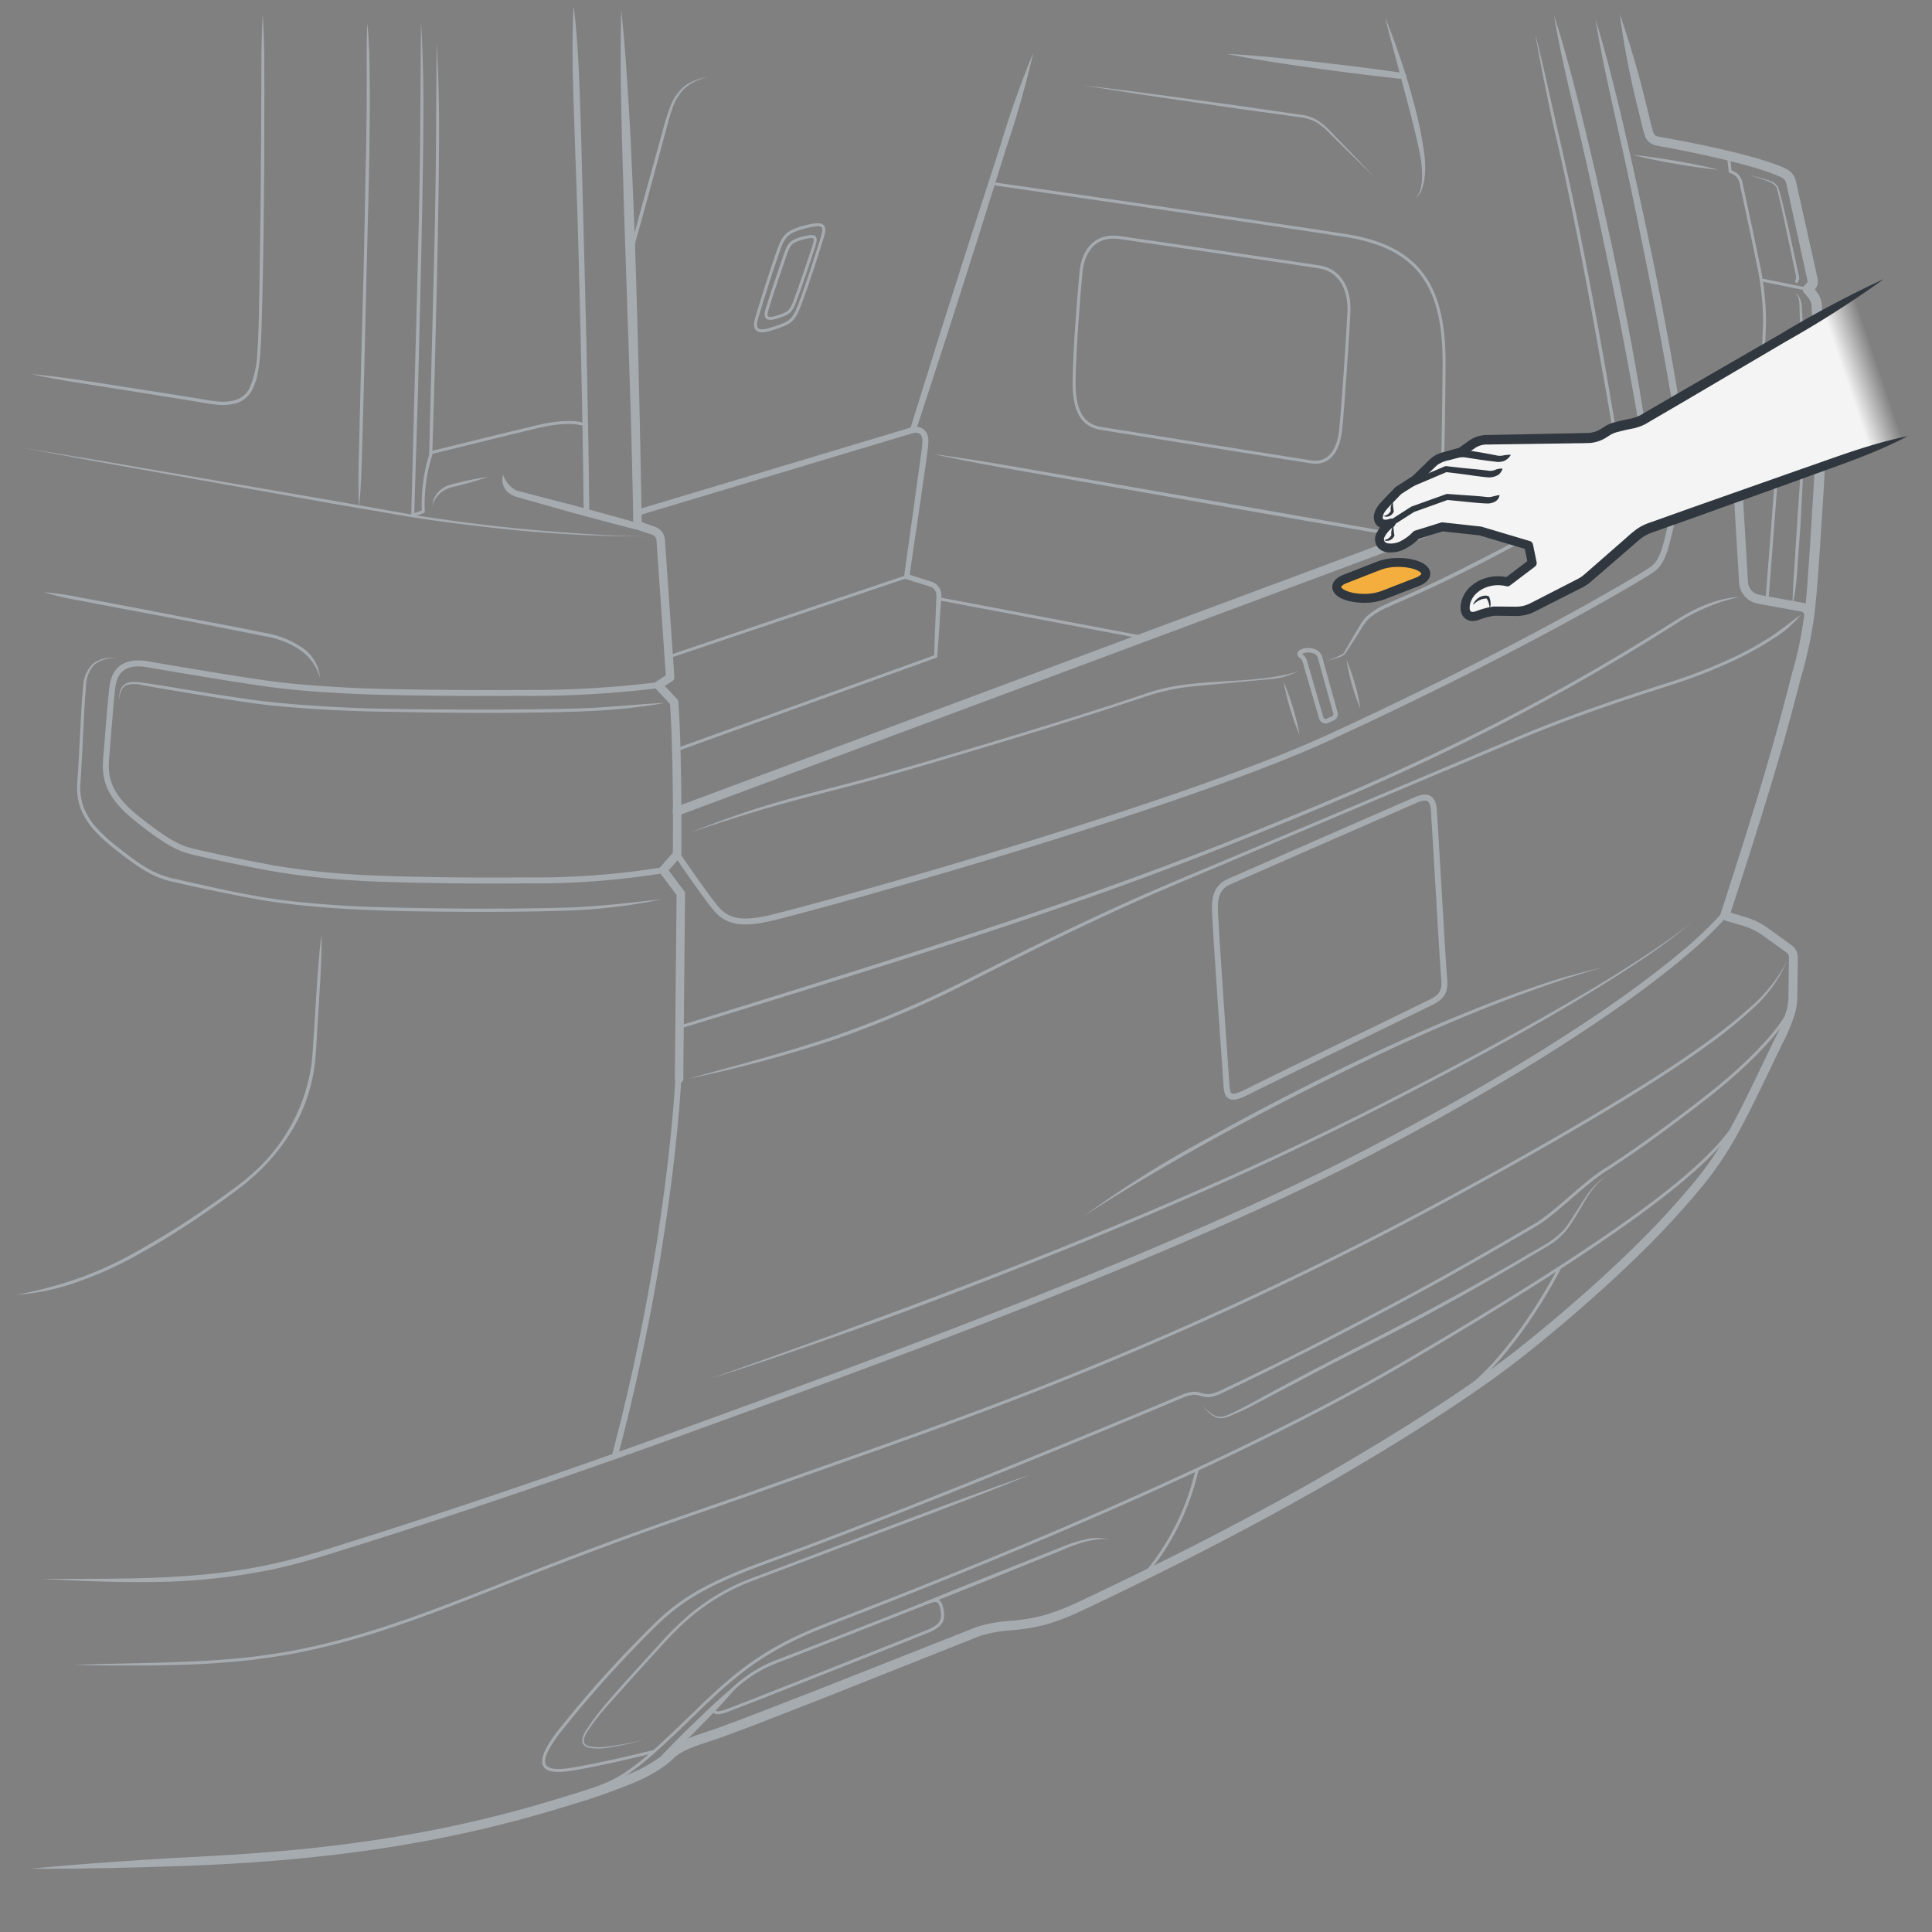 <svg xmlns="http://www.w3.org/2000/svg" xmlns:xlink="http://www.w3.org/1999/xlink" width="325" height="325" viewBox="0 0 325 325"><rect x="0" y="0" width="325" height="325" fill="#808080" stroke="none"/><defs><linearGradient id="b9288c63-6332-4a5a-86f7-73610a5bc35c" x1="311.428" y1="66.458" x2="316.989" y2="64.579" gradientUnits="userSpaceOnUse"><stop offset="0" stop-color="#f4f4f4"/><stop offset="1" stop-color="#f4f4f4" stop-opacity="0"/></linearGradient></defs><g id="e5b307d7-03aa-4d04-8a1b-db556733b645" data-name="illustration"><path d="M5.104,314.36c7.628-.731,15.259-1.273,22.894-1.731,7.642-.419,15.266-.799,22.858-1.575,7.591-.763,15.149-1.841,22.625-3.326a210.347,210.347,0,0,0,22.136-5.691,101.609,101.609,0,0,0,10.715-3.815,22.815,22.815,0,0,0,4.794-2.732c.365-.29.686-.568,1.031-.897a8.25,8.25,0,0,1,1.233-.984,15.415,15.415,0,0,1,2.732-1.32c.916-.353,1.835-.669,2.756-.963.903-.3,1.777-.601,2.677-.936,1.787-.652,3.572-1.337,5.356-2.019l10.693-4.146,21.345-8.429,5.351-2.111a23.819,23.819,0,0,1,5.834-1.039,32.114,32.114,0,0,0,5.514-.929,40.198,40.198,0,0,0,5.253-1.999c13.807-6.49,27.5-13.345,40.757-20.93,6.629-3.794,13.184-7.72,19.576-11.892,3.195-2.085,6.362-4.218,9.453-6.442,3.075-2.229,6.063-4.605,9.001-7.036,5.868-4.872,11.572-9.96,16.946-15.357,2.682-2.696,5.247-5.515,7.699-8.422a55.625,55.625,0,0,0,6.464-9.287c1.837-3.315,3.492-6.76,5.157-10.2l2.482-5.172a26.989,26.989,0,0,0,2.131-5.145,10.282,10.282,0,0,0,.281-2.669l.04-2.885.041-2.885a2.555,2.555,0,0,0-.015-.535,1.049,1.049,0,0,0-.161-.383,1.1,1.1,0,0,0-.326-.313l-.582-.419-2.33-1.674-1.158-.83a10.465,10.465,0,0,0-1.142-.695,12.392,12.392,0,0,0-2.542-.963l-2.748-.825a.764.764,0,0,1-.512-.952l.006-.019c4.301-13.271,8.534-26.556,11.915-40.078a68.056,68.056,0,0,0,2.182-10.119c.428-3.423.636-6.901.881-10.38l.647-10.438c.097-1.738.196-3.482.262-5.209.015-.428.034-.87.023-1.251a4.008,4.008,0,0,0-.164-1.072,3.366,3.366,0,0,0-.439-.943,2.718,2.718,0,0,0-.638-.678l-.029-.019a.857.857,0,0,1-.246-1.187.97.97,0,0,1,.062-.084l.989-1.167a1.134,1.134,0,0,0,.197-.399,2.137,2.137,0,0,0,.044-.573l.032-3.131q.011-3.133-.046-6.267t-.189-6.263l-.152-3.095a2.523,2.523,0,0,0-.372-1.097,13.975,13.975,0,0,0-.919-1.105.89.89,0,0,1,.042-1.178c.63-.664.608-.485.531-.954l-.441-1.996-.87-3.994-1.74-7.989-.435-1.997a1.974,1.974,0,0,0-.233-.716,1.44,1.44,0,0,0-.445-.465,7.752,7.752,0,0,0-.797-.37c-.293-.136-.602-.254-.915-.367-.615-.242-1.254-.446-1.89-.657-2.561-.811-5.197-1.465-7.839-2.077q-3.967-.908-7.977-1.652c-.68-.142-1.283-.195-2.091-.415a2.384,2.384,0,0,1-1.234-.791,3.531,3.531,0,0,1-.547-1.174c-.384-1.355-.659-2.664-.994-3.998a139.747,139.747,0,0,1-3.113-16.095A161.297,161.297,0,0,1,277.04,18.057c.335,1.309.632,2.668.997,3.935a2.213,2.213,0,0,0,.293.677.862.862,0,0,0,.475.266c.508.142,1.268.234,1.922.364q4.041.735,8.049,1.625c2.673.605,5.338,1.251,7.981,2.072.66.215,1.32.422,1.976.676.329.118.657.241.984.39a7.726,7.726,0,0,1,1.05.5,3.095,3.095,0,0,1,.963.993,3.615,3.615,0,0,1,.435,1.204l.446,1.996,1.782,7.987.891,3.993.44,1.998a2.417,2.417,0,0,1,.074.756,2.091,2.091,0,0,1-.241.828,2.412,2.412,0,0,1-.471.601l-.362.361.042-1.178a13.617,13.617,0,0,1,1.076,1.32,4.251,4.251,0,0,1,.628,1.853l.157,3.184q.131,3.152.186,6.304t.042,6.306l-.034,3.155a3.73,3.73,0,0,1-.103.986,2.852,2.852,0,0,1-.494,1.001l-1.043,1.232-.212-1.29a4.176,4.176,0,0,1,1.175,1.187,5.075,5.075,0,0,1,.663,1.418,5.715,5.715,0,0,1,.233,1.506c.013.491-.009.921-.024,1.365-.069,1.759-.169,3.499-.268,5.245l-.673,10.455c-.254,3.481-.47,6.973-.916,10.475a69.649,69.649,0,0,1-2.246,10.32c-1.713,6.764-3.633,13.506-5.682,20.18-2.041,6.682-4.177,13.33-6.357,19.963l-.506-.971,2.746.832a13.963,13.963,0,0,1,2.808,1.079,11.991,11.991,0,0,1,1.305.798l1.172.845,2.326,1.68.582.42a2.647,2.647,0,0,1,.689.688,2.549,2.549,0,0,1,.391.931,4.105,4.105,0,0,1,.043.894l-.04,2.853-.04,2.853a11.872,11.872,0,0,1-.323,3.02,28.152,28.152,0,0,1-2.236,5.441l-2.483,5.175c-1.668,3.446-3.327,6.902-5.199,10.28a57.175,57.175,0,0,1-6.625,9.519q-3.72,4.411-7.782,8.514c-5.424,5.446-11.153,10.555-17.055,15.457-2.957,2.446-5.96,4.835-9.08,7.096-3.12,2.245-6.3,4.387-9.512,6.482-6.423,4.192-13.001,8.132-19.651,11.938-13.314,7.606-26.981,14.518-40.857,21.064a41.667,41.667,0,0,1-5.46,2.087,33.572,33.572,0,0,1-5.783.993,22.599,22.599,0,0,0-5.433.956l-5.32,2.111-21.334,8.475-10.698,4.173c-1.789.686-3.578,1.364-5.386,2.021-.893.332-1.829.651-2.741.952-.901.286-1.793.59-2.662.923a13.908,13.908,0,0,0-2.432,1.16,6.546,6.546,0,0,0-1.005.803c-.348.331-.75.68-1.136.983a24.363,24.363,0,0,1-5.152,2.935A103.057,103.057,0,0,1,96.1,303.586a211.973,211.973,0,0,1-22.312,5.687c-7.536,1.481-15.146,2.55-22.78,3.302-7.635.756-15.297,1.178-22.942,1.405C20.415,314.226,12.762,314.387,5.104,314.36Z" style="fill:#a6abb0"/><path d="M302.031,47.564c-.07-.228-.062-.314-.018-.396a.978.978,0,0,0,.074-.257c.002-.182.09-.328.017-.559l-.282-1.336-.559-2.67-1.13-5.336c-.387-1.768-.766-3.572-1.218-5.293a1.855,1.855,0,0,0-.847-.925,13.055,13.055,0,0,0-1.247-.506c-.853-.31-1.723-.574-2.594-.838.889.196,1.77.423,2.644.687a10.26,10.26,0,0,1,1.3.464,2.098,2.098,0,0,1,.991,1.017c.553,1.773.936,3.531,1.359,5.308.416,1.772.802,3.55,1.185,5.328l.574,2.667.289,1.332a1.377,1.377,0,0,1,.061.789,1.516,1.516,0,0,1-.173.376A.335.335,0,0,1,302.031,47.564Z" style="fill:#a6abb0"/><path d="M302.738,71.512c.558-.812.232-1.769.27-2.717l-.014-2.825q-.011-2.825-.08-5.649-.027-2.825-.111-5.649l-.085-2.824a6.756,6.756,0,0,0-.101-1.373,3.877,3.877,0,0,0-.558-1.265,3.491,3.491,0,0,1,1.038,2.618c.086.94.126,1.883.177,2.825q.142,2.827.22,5.657.039,2.83.02,5.66c-.008.943-.008,1.887-.05,2.83-.02.471-.057.943-.103,1.414A1.892,1.892,0,0,1,302.738,71.512Z" style="fill:#a6abb0"/><path d="M301.541,101.974c.003-2.306.172-4.583.328-6.872l.431-6.863.464-6.861.214-3.43c.023-.569.09-1.146.085-1.702a5.175,5.175,0,0,0-.312-1.662,5.84,5.84,0,0,1,.607,3.379c-.011,1.149-.071,2.295-.123,3.441l-.356,6.872-.491,6.864A47.447,47.447,0,0,1,301.541,101.974Z" style="fill:#a6abb0"/><path d="M7.153,265.595c12.836-.046,25.782.299,38.323-2.433,3.133-.656,6.208-1.526,9.273-2.471l9.191-2.899q9.178-2.941,18.312-6.018,18.27-6.151,36.364-12.808c12.081-4.397,24.158-8.792,36.171-13.36,12.012-4.566,23.972-9.27,35.825-14.227,11.842-4.976,23.615-10.138,35.082-15.907,11.443-5.808,22.709-12.007,33.622-18.76,5.437-3.406,10.804-6.928,15.971-10.724,2.571-1.912,5.127-3.848,7.564-5.92a62.31,62.31,0,0,0,6.9-6.568l.789.614a62.675,62.675,0,0,1-7.03,6.734c-2.456,2.097-5.023,4.05-7.604,5.98-5.187,3.828-10.566,7.376-16.014,10.806Q243.48,187.824,226.21,196.503c-11.511,5.772-23.309,10.925-35.174,15.893-11.874,4.948-23.851,9.64-35.877,14.193-12.026,4.555-24.116,8.936-36.201,13.317q-18.116,6.615-36.403,12.767-9.143,3.07-18.334,5.998l-9.203,2.889c-3.077.945-6.195,1.822-9.356,2.479a103.177,103.177,0,0,1-19.218,2.075C20,266.221,13.572,265.962,7.153,265.595Z" style="fill:#a6abb0"/><path d="M12.307,280.06c6.594-.246,13.192-.253,19.773-.564,3.292-.118,6.575-.38,9.848-.722,3.264-.408,6.525-.868,9.737-1.589,12.911-2.717,25.104-7.923,37.386-12.698,6.147-2.394,12.317-4.734,18.525-6.97,6.207-2.24,12.457-4.354,18.679-6.536,12.412-4.455,24.9-8.73,37.252-13.34a624.153,624.153,0,0,0,72.256-32.097c11.667-6.141,23.212-12.534,34.522-19.307,5.641-3.407,11.242-6.894,16.581-10.749a91.191,91.191,0,0,0,7.697-6.158,25.506,25.506,0,0,0,6.047-7.692,22.293,22.293,0,0,1-5.746,8.013,76.561,76.561,0,0,1-7.705,6.242c-5.358,3.87-10.968,7.361-16.616,10.773-11.324,6.782-22.87,13.175-34.548,19.322a624.634,624.634,0,0,1-72.313,32.123c-12.367,4.615-24.842,8.886-37.262,13.344-6.226,2.183-12.473,4.296-18.675,6.534-6.203,2.234-12.368,4.572-18.513,6.965-12.269,4.769-24.493,9.991-37.464,12.721-3.227.724-6.505,1.186-9.784,1.596-3.287.343-6.582.606-9.882.725C25.501,280.242,18.903,280.214,12.307,280.06Z" style="fill:#a6abb0"/><path d="M114.101,181.462s-1.205,27.755-10.68,63.509" style="fill:none;stroke:#a6abb0;stroke-linecap:round;stroke-linejoin:round"/><path d="M113.521,181.462l.299-31.143.141.442-2.959-3.957a.71.71,0,0,1,.034-.893l2.328-2.66-.175.46q.048-6.391-.038-12.79c-.067-4.26-.165-8.526-.459-12.756l.191.434-2.66-2.826a.71.71,0,0,1,.03-1.003.757.757,0,0,1,.093-.074l1.995-1.33-.314.641L111.06,99.984l-.483-7.011-.121-1.753a1.947,1.947,0,0,0-.094-.646,1.064,1.064,0,0,0-.303-.422,1.036,1.036,0,0,0-.22-.141,1.243,1.243,0,0,0-.128-.053l-.207-.072-.829-.288-1.659-.577a.714.714,0,0,1-.477-.661c-.23-14.437-.757-28.878-1.236-43.315-.268-7.218-.459-14.439-.681-21.659-.164-7.221-.32-14.448-.114-21.685.765,7.201,1.167,14.413,1.573,21.629.322,7.219.656,14.437.862,21.661.457,14.446.766,28.892,1.016,43.349l-.476-.661,1.659.577.83.288.207.072a2.696,2.696,0,0,1,.277.115,2.454,2.454,0,0,1,.517.333,2.485,2.485,0,0,1,.712.99,3.312,3.312,0,0,1,.19,1.078l.121,1.752.483,7.007.966,14.014a.715.715,0,0,1-.314.642l-1.995,1.33.123-1.077,2.66,2.826a.709.709,0,0,1,.191.434c.297,4.29.395,8.564.462,12.84q.092,6.414.038,12.825a.71.71,0,0,1-.176.46l-2.328,2.66.034-.892,2.959,3.957a.707.707,0,0,1,.141.432l0,.011-.299,31.109,0,.013a.71.71,0,1,1-1.419-.014Z" style="fill:#a6abb0"/><path d="M110.739,115.256a176.45,176.45,0,0,1-23.333,1.302c-9.533.084-22.834-.084-27.823-.336s-9.757-.55-14.6-1.218c-6.524-.9-19.707-3.184-19.707-3.184-3.325-.665-5.95.042-6.387,3.897-.375,3.305-.745,8.525-1.01,11.596s-.106,6.196,5.137,10.379,7.274,5.089,9.71,5.638c0,0,6.566,1.528,13.089,2.716a128.132,128.132,0,0,0,14.6,1.607c4.988.333,18.29.554,27.823.443a134.261,134.261,0,0,0,23.333-1.718" style="fill:none;stroke:#a6abb0;stroke-linecap:round;stroke-linejoin:round"/><path d="M111.855,118.238c-7.732,1.442-15.638,1.548-23.469,1.646-7.846.092-15.689-.014-23.533-.153q-5.882-.09-11.764-.458c-3.917-.237-7.837-.573-11.725-1.152-3.885-.572-7.751-1.224-11.62-1.868-1.935-.314-3.867-.655-5.794-.997a4.829,4.829,0,0,0-2.783.035c-.815.465-1.008,1.567-1.155,2.501a6.245,6.245,0,0,1,.181-1.468,2.036,2.036,0,0,1,.837-1.26,2.802,2.802,0,0,1,1.495-.344,10.482,10.482,0,0,1,1.488.126c1.946.273,3.88.582,5.814.906,3.869.632,7.738,1.272,11.614,1.829,3.873.555,7.772.901,11.681,1.154q5.866.392,11.741.494c3.918.097,7.839.105,11.759.123q5.88.029,11.759-.025c3.92-.035,7.838-.067,11.746-.281C104.036,118.828,107.929,118.412,111.855,118.238Z" style="fill:#a6abb0"/><path d="M19.647,110.766a5.087,5.087,0,0,0-3.789,1.066,5.37,5.37,0,0,0-1.395,3.629c-.231,2.721-.352,5.466-.49,8.205-.131,2.735-.258,5.496-.457,8.217a9.738,9.738,0,0,0,.561,3.939A11.487,11.487,0,0,0,16.2,139.207a24.107,24.107,0,0,0,2.963,2.779c1.063.862,2.14,1.707,3.245,2.506a25.61,25.61,0,0,0,3.45,2.152,15.348,15.348,0,0,0,3.837,1.264c5.345,1.208,10.701,2.452,16.111,3.274,2.708.395,5.434.67,8.166.89,2.735.218,5.465.404,8.205.483,5.48.183,10.968.247,16.453.288,5.484.027,10.974-.004,16.453-.164,5.48-.153,10.916-.816,16.377-1.423a95.013,95.013,0,0,1-16.359,1.935c-5.493.172-10.981.216-16.473.201-10.97-.08-21.989-.158-32.895-1.716-2.725-.397-5.418-.951-8.109-1.496-2.693-.54-5.379-1.111-8.053-1.737a15.907,15.907,0,0,1-3.958-1.305,26.14,26.14,0,0,1-3.529-2.197c-1.119-.807-2.203-1.657-3.272-2.522a24.22,24.22,0,0,1-3.033-2.846,12.032,12.032,0,0,1-2.213-3.56,10.282,10.282,0,0,1-.585-4.153c.208-2.752.34-5.474.478-8.221.15-2.741.257-5.482.542-8.226A5.51,5.51,0,0,1,15.67,111.62,5.024,5.024,0,0,1,19.647,110.766Z" style="fill:#a6abb0"/><path d="M109.832,89.777c-4.547-1.102-9.062-2.325-13.578-3.543L89.5,84.331l-1.688-.477-.844-.238a4.106,4.106,0,0,1-.927-.398,2.816,2.816,0,0,1-1.407-3.347,4.806,4.806,0,0,0,1.917,2.468,3.082,3.082,0,0,0,.687.277l.849.219,1.698.439,6.792,1.759c4.515,1.223,9.031,2.441,13.514,3.78a.5.5,0,0,1-.261.965Z" style="fill:#a6abb0"/><path d="M3.44,75.27l13.174,2.184,13.16,2.26,26.318,4.524,13.147,2.329c4.39.717,8.799,1.312,13.217,1.829q6.628.769,13.288,1.229c4.437.325,8.882.572,13.334.61a230.52,230.52,0,0,1-26.659-1.508c-4.426-.489-8.845-1.057-13.245-1.747L56.01,84.731l-26.293-4.69L16.571,77.694Z" style="fill:#a6abb0"/><path d="M113.912,136.459,275.027,76.442a2.711,2.711,0,0,1,1.664-.074l2.782.762a1.487,1.487,0,0,1,.977.857l1.937,4.599,7.15-2.051,2.752.474,1.01,16.942a3.087,3.087,0,0,0,2.528,2.853l7.297,1.331a1.423,1.423,0,0,1,1.15,1.626l-.745,4.644" style="fill:none;stroke:#a6abb0;stroke-linecap:round;stroke-linejoin:round;stroke-width:1.5px"/><path d="M113.898,143.719s4.413,6.53,6.52,9.08,4.997,2.695,9.976,1.441c14.521-3.658,69.086-19.09,93.333-30.261,31.037-14.299,49.557-25.322,52.763-27.268,1.937-1.176,2.534-1.544,3.406-3.838.562-1.478,1.798-7.187,2.232-9.228a2.373,2.373,0,0,0-.133-1.414l-1.008-2.394" style="fill:none;stroke:#a6abb0;stroke-linecap:round;stroke-linejoin:round"/><path d="M114.183,172.577c15.374-4.76,30.749-9.523,46.05-14.505,15.313-4.944,30.519-10.217,45.483-16.131q11.22-4.435,22.32-9.174,11.073-4.785,21.851-10.219,10.774-5.426,21.169-11.562c3.467-2.038,6.885-4.153,10.297-6.288,3.357-2.177,7.158-4.057,11.227-4.284a32.658,32.658,0,0,0-10.961,4.713c-3.409,2.136-6.832,4.26-10.302,6.303q-10.406,6.135-21.19,11.597-10.778,5.453-21.872,10.251c-7.396,3.188-14.844,6.234-22.33,9.2-14.971,5.932-30.189,11.223-45.503,16.182-15.319,4.95-30.707,9.672-46.093,14.396a.25.25,0,0,1-.147-.478Z" style="fill:#a6abb0"/><path d="M115.721,181.491c8.168-2.281,16.381-4.385,24.395-7.115a178.301,178.301,0,0,0,23.328-9.981c7.57-3.82,15.17-7.587,22.873-11.14,7.693-3.582,15.562-6.759,23.361-10.075l46.874-19.755c7.848-3.241,15.89-5.972,23.97-8.542a87.806,87.806,0,0,0,11.79-4.635,50.966,50.966,0,0,0,5.506-3.109c1.787-1.134,3.353-2.519,5.129-3.715a18.799,18.799,0,0,1-4.855,4.133,51.46,51.46,0,0,1-5.559,3.141,88.289,88.289,0,0,1-11.857,4.666c-8.075,2.571-16.101,5.3-23.928,8.534l-46.867,19.767c-7.803,3.319-15.662,6.494-23.341,10.073-7.693,3.551-15.287,7.317-22.853,11.137a178.822,178.822,0,0,1-23.395,10.016A223.556,223.556,0,0,1,115.721,181.491Z" style="fill:#a6abb0"/><path d="M119.718,231.842c7.168-2.552,14.341-5.082,21.479-7.712,7.127-2.66,14.274-5.262,21.372-7.995,14.211-5.427,28.303-11.17,42.207-17.335,13.916-6.14,27.541-12.918,40.962-20.08,6.721-3.561,13.35-7.288,19.925-11.107,3.279-1.925,6.532-3.893,9.719-5.966,1.598-1.029,3.175-2.091,4.737-3.173a50.658,50.658,0,0,0,4.539-3.448,50.742,50.742,0,0,1-4.448,3.574c-1.528,1.136-3.1,2.21-4.688,3.259-3.167,2.113-6.401,4.122-9.66,6.088-6.518,3.933-13.177,7.627-19.895,11.203-13.422,7.173-27.058,13.966-40.983,20.119-13.912,6.178-28.008,11.932-42.223,17.37-7.104,2.728-14.234,5.391-21.413,7.913C134.171,227.076,126.985,229.582,119.718,231.842Z" style="fill:#a6abb0"/><path d="M283.595,82.16c-.917-6.621-2.076-13.226-3.241-19.819-1.167-6.595-2.438-13.172-3.76-19.739-1.317-6.568-2.683-13.127-4.15-19.664-1.464-6.536-2.987-13.065-4.056-19.7.994,3.211,1.887,6.441,2.71,9.691.832,3.249,1.632,6.506,2.364,9.779,1.52,6.533,2.94,13.089,4.311,19.655,1.364,6.568,2.594,13.164,3.766,19.77,1.157,6.611,2.189,13.236,3.048,19.904a.5.5,0,0,1-.991.133Z" style="fill:#a6abb0"/><path d="M276.452,76.342c-.922-6.195-2.079-12.374-3.24-18.54-1.163-6.169-2.427-12.319-3.733-18.46-1.309-6.141-2.656-12.274-4.103-18.385C263.921,14.85,262.441,8.74,261.401,2.525c1.935,5.995,3.507,12.075,4.99,18.188,1.501,6.106,2.901,12.236,4.264,18.375,1.348,6.142,2.571,12.312,3.739,18.491,1.153,6.185,2.184,12.384,3.049,18.629a.5.5,0,0,1-.99.142Z" style="fill:#a6abb0"/><path d="M98.186,86.112c-.148-14.177-.469-28.359-.837-42.536-.172-7.089-.449-14.176-.693-21.263-.214-7.087-.56-14.174-.154-21.283.866,7.068.993,14.159,1.24,21.248l.553,21.273c.368,14.182.689,28.363.838,42.554a.473.473,0,1,1-.946.01Z" style="fill:#a6abb0"/><path d="M173.819,8.881a166.291,166.291,0,0,1-4.557,16.023l-4.983,15.888-5.064,15.862-5.157,15.832-.549-.646,0,0a2.359,2.359,0,0,1,1.968.457,2.578,2.578,0,0,1,.691,1.865,10.657,10.657,0,0,1-.141,1.718l-.221,1.634-.932,6.518L152.964,97.059l-.303-.482,4.054,1.286a2.358,2.358,0,0,1,1.609,1.861,5.405,5.405,0,0,1-.013,1.15l-.069,1.061c-.19,2.829-.347,5.66-.586,8.487a.25.25,0,0,1-.499-.026c.057-2.836.195-5.668.3-8.502l.042-1.062a5.838,5.838,0,0,0,.004-.971,1.516,1.516,0,0,0-1.042-1.189l-4.063-1.256a.442.442,0,0,1-.304-.482l1.817-13.038.899-6.519.221-1.627a9.844,9.844,0,0,0,.135-1.558,1.645,1.645,0,0,0-.368-1.159,1.406,1.406,0,0,0-1.143-.204l0,0-.02.002a.502.502,0,0,1-.549-.449.513.513,0,0,1,.02-.2l4.962-15.894,5.054-15.865,5.136-15.839A166.29,166.29,0,0,1,173.819,8.881Z" style="fill:#a6abb0"/><line x1="153.582" y1="72.334" x2="107.214" y2="86.25" style="fill:none;stroke:#a6abb0;stroke-linecap:round;stroke-linejoin:round"/><line x1="157.406" y1="110.409" x2="113.765" y2="126.145" style="fill:none;stroke:#a6abb0;stroke-linecap:round;stroke-linejoin:round;stroke-width:0.5px"/><line x1="152.529" y1="96.996" x2="112.487" y2="110.498" style="fill:none;stroke:#a6abb0;stroke-linecap:round;stroke-linejoin:round;stroke-width:0.5px"/><path d="M73.45,7.344c.34,5.758.456,11.528.4,17.294-.031,5.766-.125,11.531-.239,17.296q-.352,17.292-.894,34.577a.278.278,0,0,1-.013.073A24.644,24.644,0,0,0,71.67,81.262a27.612,27.612,0,0,0-.212,4.785l0,.006a.25.25,0,0,1-.169.249l-1.777.604-.001.001a.25.25,0,0,1-.317-.156.262.262,0,0,1-.013-.088l1.082-41.508c.167-6.918.321-13.836.411-20.754l.147-20.757c.429,6.912.451,13.842.366,20.763-.077,6.922-.217,13.842-.37,20.761l-.509,20.756L69.68,86.675l-.33-.244.001,0,1.777-.604-.169.254a28.044,28.044,0,0,1,.215-4.883c.101-.808.237-1.612.413-2.408.16-.8.402-1.58.62-2.367l-.013.073.871-34.574c.126-5.762.232-11.525.275-17.287Z" style="fill:#a6abb0"/><path d="M72.466,76.156s13.939-3.451,18.155-4.433c5.709-1.33,7.83-.223,7.83-.223" style="fill:none;stroke:#a6abb0;stroke-linecap:round;stroke-linejoin:round;stroke-width:0.5px"/><path d="M82.048,80.223c-1.769.638-3.56,1.127-5.365,1.583a5.608,5.608,0,0,0-2.477,1.03,4.404,4.404,0,0,0-1.483,2.242,3.826,3.826,0,0,1,1.232-2.532,4.638,4.638,0,0,1,1.22-.805,8.52,8.52,0,0,1,1.362-.411C78.357,80.888,80.192,80.481,82.048,80.223Z" style="fill:#a6abb0"/><path d="M60.402,85.32c-.183-3.402-.084-6.796.005-10.191L60.65,64.945l.541-20.367L61.602,24.21c.062-3.394.1-6.788.092-10.181-.012-3.393-.077-6.787.099-10.187.318,3.389.399,6.786.413,10.185.021,3.398-.006,6.796-.055,10.192-.092,6.793-.288,13.582-.458,20.372L61.209,64.96l-.284,10.183C60.838,78.537,60.761,81.932,60.402,85.32Z" style="fill:#a6abb0"/><path d="M44.19,2.369c.126,2.113.205,4.227.254,6.341l.028,6.342L44.443,27.735c-.065,8.456-.147,16.912-.394,25.366-.052,2.114-.102,4.231-.266,6.349a29.381,29.381,0,0,1-.398,3.172A10.27,10.27,0,0,1,42.36,65.698a4.466,4.466,0,0,1-2.526,2.101A8.35,8.35,0,0,1,36.59,68.08c-1.075-.081-2.125-.284-3.162-.455l-3.126-.519L17.78,65.11c-4.176-.655-8.357-1.274-12.496-2.175,4.22.367,8.396,1.026,12.575,1.666l12.532,1.958,3.13.514c1.047.176,2.077.378,3.11.458a7.834,7.834,0,0,0,3.033-.246A3.92,3.92,0,0,0,41.9,65.435a15.753,15.753,0,0,0,1.375-6.027c.171-2.097.225-4.208.274-6.32.157-8.451.287-16.904.339-25.357l.07-12.68.023-6.34C44.023,6.597,44.088,4.483,44.19,2.369Z" style="fill:#a6abb0"/><path d="M7.38,99.625a48.43,48.43,0,0,1,6.247.911l6.202,1.15,12.388,2.386c4.131.79,8.267,1.542,12.388,2.403a15.816,15.816,0,0,1,5.939,2.287,6.82,6.82,0,0,1,3.292,5.277,8.525,8.525,0,0,0-3.581-4.855,15.3,15.3,0,0,0-5.762-2.173l-12.371-2.446-12.397-2.33-6.194-1.191A49.062,49.062,0,0,1,7.38,99.625Z" style="fill:#a6abb0"/><path d="M54.096,157.186c.043,3.708-.197,7.395-.426,11.083l-.331,5.533c-.118,1.84-.182,3.691-.426,5.548a28.454,28.454,0,0,1-3.627,10.514,33.928,33.928,0,0,1-7.165,8.507c-1.397,1.234-2.923,2.301-4.414,3.389q-2.252,1.622-4.552,3.179c-3.068,2.072-6.216,4.033-9.457,5.825A62.491,62.491,0,0,1,13.61,215.437,39.021,39.021,0,0,1,2.774,217.82a72.53,72.53,0,0,0,10.664-2.865,61.945,61.945,0,0,0,9.992-4.669q4.825-2.707,9.424-5.794,2.299-1.54,4.549-3.155c1.497-1.084,3.01-2.135,4.389-3.346A30.139,30.139,0,0,0,52.36,179.274c.241-1.807.317-3.656.442-5.503l.353-5.534C53.381,164.548,53.598,160.857,54.096,157.186Z" style="fill:#a6abb0"/><path d="M116.226,140.017c4.123-1.647,8.299-3.177,12.555-4.461,4.246-1.32,8.566-2.373,12.859-3.489,8.587-2.225,17.087-4.795,25.591-7.337,8.503-2.562,16.972-5.181,25.398-8.005,8.515-3.078,17.814-1.204,26.256-3.941-1.045.38-2.065.8-3.132,1.148a25.106,25.106,0,0,1-3.311.422l-6.63.627c-2.208.224-4.429.386-6.616.65a39.026,39.026,0,0,0-6.436,1.519c-8.406,2.826-16.899,5.461-25.394,8.029-8.504,2.55-17.003,5.128-25.602,7.365-4.299,1.114-8.598,2.203-12.856,3.435C124.653,137.227,120.433,138.593,116.226,140.017Z" style="fill:#a6abb0"/><path d="M222.259,120.765a.772.772,0,0,0,1.065.485l.9-.417a.772.772,0,0,0,.42-.907l-2.579-9.3a1.579,1.579,0,0,0-.97-1.057,2.812,2.812,0,0,0-1.904-.045c-.706.214-.685.593-.308.856a1.571,1.571,0,0,1,.609.851Z" style="fill:none;stroke:#a6abb0;stroke-linecap:round;stroke-linejoin:round;stroke-width:0.75px"/><path d="M239.845,96.507c0,.546-.559,1.038-1.451,1.385l-5.765,2.237a9.035,9.035,0,0,1-3.155.519c-2.557,0-4.607-.852-4.607-1.904,0-.546.546-1.025,1.438-1.371l5.765-2.25a9.08,9.08,0,0,1,3.169-.506C237.781,94.616,239.845,95.455,239.845,96.507Z" style="fill:#f4ae3d;stroke:#30373e;stroke-linecap:round;stroke-linejoin:round;stroke-width:1.5px"/><path d="M182.236,204.629a181.095,181.095,0,0,1,20.62-12.975q10.647-5.933,21.587-11.314c7.295-3.578,14.688-6.965,22.222-10.016,3.763-1.534,7.558-2.994,11.41-4.292a95.29,95.29,0,0,1,11.729-3.303c-3.931,1.022-7.766,2.355-11.591,3.697q-5.726,2.055-11.352,4.378c-7.505,3.082-14.869,6.5-22.137,10.107q-10.926,5.368-21.591,11.242C196.051,196.112,189.035,200.189,182.236,204.629Z" style="fill:#a6abb0"/><path d="M206.249,181.52c.152,2.587.051,3.957,3.602,2.131s29.22-14.204,31.097-15.168,2.181-2.08,1.978-4.008-1.573-26.379-1.725-28.256-.964-2.536-2.993-1.674-29.778,13.037-31.3,13.697-2.536,1.725-2.536,4.363S206.249,181.52,206.249,181.52Z" style="fill:none;stroke:#a6abb0;stroke-linecap:round;stroke-linejoin:round"/><path d="M218.617,123.638a39.495,39.495,0,0,1-1.583-4.396,39.019,39.019,0,0,1-1.104-4.539,38.989,38.989,0,0,1,1.583,4.396A39.516,39.516,0,0,1,218.617,123.638Z" style="fill:#a6abb0"/><path d="M226.501,110.988a33.3,33.3,0,0,1,1.413,4.048,32.87,32.87,0,0,1,.932,4.185,32.874,32.874,0,0,1-1.413-4.048A33.295,33.295,0,0,1,226.501,110.988Z" style="fill:#a6abb0"/><path d="M223.138,111.24l2.179-.93-.009.004c.286-.174.622-.274.76-.512l.491-.848.995-1.72,1.021-1.706a10.104,10.104,0,0,1,1.151-1.675,11.539,11.539,0,0,1,3.406-2.187c1.201-.575,2.429-1.088,3.635-1.618,4.831-2.138,9.555-4.522,14.251-6.955,2.347-1.215,4.701-2.433,7.016-3.699,2.313-1.274,4.587-2.621,6.834-4.012,2.255-1.382,4.451-2.857,6.789-4.137a27.22,27.22,0,0,1,3.668-1.569c1.231-.482,2.48-.924,3.722-1.385-1.206.545-2.405,1.108-3.622,1.632a36.026,36.026,0,0,0-3.569,1.681c-2.27,1.327-4.468,2.814-6.716,4.213-2.243,1.411-4.515,2.78-6.829,4.076-2.32,1.29-4.659,2.522-7.004,3.757-4.701,2.441-9.451,4.794-14.308,6.927-1.218.53-2.436,1.034-3.625,1.597a11.643,11.643,0,0,0-3.26,2.045,9.696,9.696,0,0,0-1.127,1.567l-1.058,1.676-1.083,1.662c-.187.277-.348.551-.55.842a2.02,2.02,0,0,1-.894.539l-.01.004Z" style="fill:#a6abb0"/><line x1="157.911" y1="100.722" x2="192.353" y2="107.238" style="fill:none;stroke:#a6abb0;stroke-linecap:round;stroke-linejoin:round;stroke-width:0.5px"/><path d="M167.114,30.907c4.038.587,47.296,6.826,59.334,8.726,12.636,1.995,16.565,8.978,16.476,21.781-.103,14.883-.512,27.176-.512,27.176" style="fill:none;stroke:#a6abb0;stroke-linecap:round;stroke-linejoin:round;stroke-width:0.5px"/><path d="M188.489,39.98s30.483,4.434,33.531,4.933,5.114,3.271,4.892,7.704-.997,15.822-1.383,19.665c-.303,3.01-1.671,5.925-4.941,5.426S187.99,72.513,185.219,72.07s-4.591-2.397-4.535-7.829.805-14.727,1.164-18.456C182.158,42.562,183.89,39.31,188.489,39.98Z" style="fill:none;stroke:#a6abb0;stroke-linecap:round;stroke-linejoin:round;stroke-width:0.5px"/><path d="M237.488,90.656q-20.157-3.419-40.289-6.987L177.06,80.141c-6.712-1.181-13.433-2.312-20.098-3.762,6.763.889,13.47,2.096,20.186,3.253L197.294,83.12q20.148,3.475,40.279,7.043a.25.25,0,0,1-.086.493Z" style="fill:#a6abb0"/><path d="M233.013,2.979c.522,1.214.978,2.451,1.456,3.682l1.298,3.738c.84,2.501,1.575,5.037,2.24,7.593a65.12,65.12,0,0,1,1.568,7.781,17.143,17.143,0,0,1,.087,4.006,8.956,8.956,0,0,1-.446,1.96,3.264,3.264,0,0,1-1.114,1.631,3.44,3.44,0,0,0,.884-1.703,8.627,8.627,0,0,0,.234-1.92,17.448,17.448,0,0,0-.364-3.862c-.522-2.557-1.154-5.106-1.813-7.645l-2.022-7.618-1.027-3.811C233.678,5.531,233.316,4.266,233.013,2.979Z" style="fill:#a6abb0"/><path d="M236.006,13.292c-4.964-.514-9.913-1.15-14.856-1.835-2.474-.322-4.94-.706-7.407-1.081-2.464-.399-4.927-.814-7.379-1.31,2.499.125,4.987.332,7.474.555,2.483.247,4.968.484,7.445.784,4.959.558,9.911,1.165,14.849,1.894a.5.5,0,0,1-.124.992Z" style="fill:#a6abb0"/><path d="M272.154,77.459c-.992-6.021-2.064-12.031-3.131-18.04s-2.179-12.011-3.356-17.999c-1.179-5.987-2.417-11.964-3.798-17.906-.729-2.96-1.321-5.962-1.935-8.954s-1.18-5.995-1.71-9c1.53,5.923,2.752,11.888,4.144,17.837,1.396,5.948,2.648,11.927,3.842,17.916q3.569,17.97,6.439,36.067a.25.25,0,0,1-.494.079Z" style="fill:#a6abb0"/><path d="M297.237,101.062l1.657-21.547a2.506,2.506,0,0,0-.53-1.738l-2.082-2.662a2.503,2.503,0,0,1-.531-1.716c.238-3.493,1.047-15.588,1.073-19.432a45.839,45.839,0,0,0-1.139-9.935c-.683-3.431-2.183-10.369-2.836-13.376a2.366,2.366,0,0,0-1.799-1.785l-.288-2.668,2.478.627" style="fill:none;stroke:#a6abb0;stroke-linecap:round;stroke-linejoin:round;stroke-width:0.5px"/><line x1="304.528" y1="72.887" x2="295.931" y2="70.731" style="fill:none;stroke:#a6abb0;stroke-linecap:round;stroke-linejoin:round;stroke-width:0.5px"/><line x1="304.112" y1="48.667" x2="296.522" y2="47.135" style="fill:none;stroke:#a6abb0;stroke-linecap:round;stroke-linejoin:round;stroke-width:0.5px"/><path d="M274.642,26.059c2.452.227,4.879.6,7.3,1.009,2.417.427,4.829.89,7.215,1.501-2.452-.225-4.879-.599-7.3-1.009C279.439,27.132,277.028,26.669,274.642,26.059Z" style="fill:#a6abb0"/><path d="M100.955,300.57c4.119-1.519,7.456-4.132,14.938-11.448s12.138-11.473,22.945-15.713,62.91-23.98,97.127-44.017c43.064-25.218,53.727-35.414,57.104-42.286" style="fill:none;stroke:#a6abb0;stroke-linejoin:round;stroke-width:0.5px"/><path d="M110.046,294.623s-7.739,1.942-13.535,2.941-6.515-.839-2.678-5.996a196.241,196.241,0,0,1,16.668-18.507c4.717-4.557,9.597-7.094,19.226-10.592,25.49-9.261,65.468-26.014,69.053-27.551s3.073.907,6.568-.748c9.477-4.489,18.29-8.923,29.319-14.798S254.342,208.342,258,206.236s8.036-6.873,12.027-9.422,8.866-5.953,16.239-11.639c11.14-8.591,14.118-14.022,14.118-14.022" style="fill:none;stroke:#a6abb0;stroke-linejoin:round;stroke-width:0.5px"/><path d="M111.321,295.303q3.163-3.346,6.509-6.505c1.107-1.062,2.21-2.127,3.361-3.146s2.323-2.013,3.561-2.943c-.942,1.228-1.95,2.39-2.978,3.532s-2.106,2.232-3.179,3.329q-3.196,3.311-6.57,6.444Z" style="fill:#a6abb0"/><path d="M120.963,286.46c-1.197,1.186-1.245,2.191,1.138,1.36s31.37-12.36,33.864-13.357,2.826-1.995,2.494-3.713-.831-1.829-2.882-.998-20.895,8.203-24.663,9.644a22.188,22.188,0,0,0-7.528,4.666Z" style="fill:none;stroke:#a6abb0;stroke-linejoin:round;stroke-width:0.5px"/><path d="M201.383,247.195a41.792,41.792,0,0,1-8.943,17.862" style="fill:none;stroke:#a6abb0;stroke-linejoin:round;stroke-width:0.5px"/><path d="M155.485,269.519c2.571-1.044,5.129-2.12,7.71-3.138l7.734-3.08,7.734-3.081a22.404,22.404,0,0,1,4-1.271,7.241,7.241,0,0,1,4.145.161,5.072,5.072,0,0,0-2.043-.16,11.698,11.698,0,0,0-2.024.35,25.269,25.269,0,0,0-3.881,1.381l-7.722,3.12-7.723,3.12c-2.571,1.049-5.165,2.04-7.746,3.063Z" style="fill:#a6abb0"/><path d="M262.378,213.245s-6.402,12.821-15.057,20.046" style="fill:none;stroke:#a6abb0;stroke-linejoin:round;stroke-width:0.5px"/><path d="M202.188,236.442a10.616,10.616,0,0,0,1.968,1.585,2.29,2.29,0,0,0,1.164.299,3.65,3.65,0,0,0,1.186-.288c1.538-.671,3.041-1.477,4.532-2.275q4.46-2.455,8.976-4.825c6.003-3.187,12.11-6.17,18.095-9.369q9.008-4.749,17.812-9.876c2.861-1.801,6.186-3.063,8-5.985.967-1.378,1.801-2.863,2.764-4.271a11.968,11.968,0,0,1,3.562-3.623,12.63,12.63,0,0,0-3.354,3.759c-.9,1.432-1.69,2.939-2.66,4.352a11.312,11.312,0,0,1-3.69,3.579l-4.384,2.597q-8.787,5.168-17.778,9.982c-6.007,3.188-12.119,6.152-18.126,9.318l-9.011,4.754a43.737,43.737,0,0,1-4.636,2.16,3.901,3.901,0,0,1-1.287.256,2.371,2.371,0,0,1-1.25-.397A10.671,10.671,0,0,1,202.188,236.442Z" style="fill:#a6abb0"/><path d="M135.555,38.137c-3.159.79-3.749,1.562-4.614,4.032-1.116,3.189-2.571,7.679-3.658,11.348-.719,2.426.647,2.467,2.993,1.663,2.52-.865,3.174-1.088,4.215-3.824,1.401-3.684,2.819-8.186,3.667-10.891C138.891,38.125,139.057,37.261,135.555,38.137Z" style="fill:none;stroke:#a6abb0;stroke-linecap:round;stroke-linejoin:round;stroke-width:0.5px"/><path d="M135.167,40.012c-2.054.513-2.437,1.015-2.999,2.621-.725,2.073-2.469,7.163-3.175,9.549-.467,1.577.42,1.604,1.945,1.081,1.638-.562,2.063-.707,2.74-2.486.91-2.395,2.63-7.493,3.181-9.251C137.336,40.004,137.444,39.443,135.167,40.012Z" style="fill:none;stroke:#a6abb0;stroke-linecap:round;stroke-linejoin:round;stroke-width:0.5px"/><path d="M105.807,42.72c.736-2.742,1.448-5.49,2.216-8.223l2.27-8.209,1.135-4.104a38.456,38.456,0,0,1,1.266-4.088A8.334,8.334,0,0,1,115.1,14.533a8.848,8.848,0,0,1,3.953-1.586,9.402,9.402,0,0,0-3.77,1.803,8.574,8.574,0,0,0-2.179,3.504c-.486,1.312-.795,2.696-1.184,4.063l-1.115,4.11-2.231,8.22c-.732,2.743-1.52,5.471-2.284,8.205a.25.25,0,0,1-.482-.132Z" style="fill:#a6abb0"/><path d="M173.257,248.081c-7.785,3.213-15.663,6.174-23.543,9.133l-23.627,8.901a35.728,35.728,0,0,0-10.633,6.538,55.611,55.611,0,0,0-4.418,4.471l-4.255,4.662-4.201,4.705a38.634,38.634,0,0,0-3.87,4.938,3.094,3.094,0,0,0-.494,1.402c-.023.494.421.811.906.933a9.151,9.151,0,0,0,3.095.039,53.911,53.911,0,0,0,6.193-1.162,50.572,50.572,0,0,1-6.169,1.362,9.316,9.316,0,0,1-3.184,0,1.898,1.898,0,0,1-.755-.372,1.08,1.08,0,0,1-.356-.794,3.33,3.33,0,0,1,.509-1.554,40.624,40.624,0,0,1,3.814-5.061c1.358-1.612,2.776-3.169,4.184-4.734l4.252-4.668a56.061,56.061,0,0,1,4.448-4.508,36.197,36.197,0,0,1,10.76-6.631l23.625-8.927C157.413,253.778,165.288,250.804,173.257,248.081Z" style="fill:#a6abb0"/><path d="M182.145,14.335q6.635.799,13.257,1.681l13.239,1.813,6.612.957,3.306.479a7.439,7.439,0,0,1,3.222,1.066,13.763,13.763,0,0,1,2.5,2.268l2.328,2.396,4.62,4.828-4.794-4.655-2.379-2.346a13.463,13.463,0,0,0-2.475-2.161,7.372,7.372,0,0,0-3.083-.967l-3.309-.456-6.618-.913-13.223-1.928Q188.741,15.411,182.145,14.335Z" style="fill:#a6abb0"/></g><g id="ff83668c-e510-4e09-841e-77be53d632ff" data-name="above"><path d="M320.897,73.375,277.655,88.774a9.415,9.415,0,0,0-3.552,2.35l-7.022,6.112a6.481,6.481,0,0,1-1.312.886l-7.945,4.05a6.13,6.13,0,0,1-2.849.668l-3.695-.039a13.356,13.356,0,0,0-2.615.698c-2.862,1.101-2.782-2.599-.674-4.373a6.315,6.315,0,0,1,5.577-1.239l4.185-3.171-.614-2.979-8.105-2.414-6.412-.703-4.379,1.363c-4.12,4.329-8.974,1.586-4.234-1.993-2.149.78-2.868-.999-1.345-2.755.857-.988,2.59-2.733,2.59-2.733l2.879-1.838,2.853-2.76a4.19,4.19,0,0,1,1.804-1.029l3.006-.825,1.788-1.27a4.31,4.31,0,0,1,2.422-.796l17.037-.293a5.229,5.229,0,0,0,2.735-.828l.522-.335a5.226,5.226,0,0,1,1.539-.668l.897-.228c1.681-.426,2.743-.411,4.189-1.368l39.972-23.318" style="fill:url(#b9288c63-6332-4a5a-86f7-73610a5bc35c)"/><path d="M320.897,73.375c-5.708,3.014-11.795,4.963-17.788,7.177l-18.033,6.488-4.515,1.604-2.257.802a7.503,7.503,0,0,0-1.961.919c-.572.394-1.154.944-1.769,1.469l-1.811,1.568L269.14,96.538c-.624.532-1.162,1.024-1.856,1.59a7.302,7.302,0,0,1-1.139.718l-1.069.541-4.274,2.165-2.137,1.083a11.238,11.238,0,0,1-1.162.543,6.936,6.936,0,0,1-1.303.352,7.138,7.138,0,0,1-1.333.093l-1.198-.016-2.396-.031.116-.007a12.815,12.815,0,0,0-1.748.407c-.309.093-.523.179-.894.307a3.087,3.087,0,0,1-1.265.169,1.896,1.896,0,0,1-1.352-.761,2.413,2.413,0,0,1-.427-1.314,4.493,4.493,0,0,1,.536-2.232,5.091,5.091,0,0,1,1.419-1.71,6.576,6.576,0,0,1,1.871-1.059,7.15,7.15,0,0,1,4.26-.207l-.674.119,4.185-3.171-.282.749-.614-2.979.52.567-8.105-2.414.132.027-6.412-.702.304-.029L238.467,90.7l.32-.199a8.86,8.86,0,0,1-2.417,1.823,5.037,5.037,0,0,1-3.174.549,2.364,2.364,0,0,1-1.627-1.099,2.266,2.266,0,0,1-.06-1.988,6.16,6.16,0,0,1,2.048-2.395l.708,1.303a3.503,3.503,0,0,1-1.355.229,1.883,1.883,0,0,1-1.506-.821,2.117,2.117,0,0,1-.241-1.607,3.657,3.657,0,0,1,.544-1.238,7.727,7.727,0,0,1,.755-.922l.747-.801,1.514-1.561a.676.676,0,0,1,.117-.097l.011-.007,2.875-1.844-.119.094,1.645-1.602.823-.801.418-.406a4.995,4.995,0,0,1,.523-.433,4.94,4.94,0,0,1,1.199-.633c.461-.159.777-.226,1.16-.338l2.213-.615-.247.117c.687-.485,1.288-.934,2.045-1.449a5.155,5.155,0,0,1,2.741-.779l4.915-.099,9.831-.199,2.408-.054a4.376,4.376,0,0,0,1.942-.624c.312-.188.657-.442,1.095-.671a6.103,6.103,0,0,1,1.33-.506c.771-.203,1.644-.414,2.428-.565a6.376,6.376,0,0,0,2.056-.717c.648-.401,1.399-.824,2.094-1.234l4.251-2.475,17.037-9.844a180.259,180.259,0,0,1,17.383-9.248,179.972,179.972,0,0,1-16.59,10.57l-16.935,9.974-4.242,2.48c-.716.423-1.396.801-2.142,1.26a8.096,8.096,0,0,1-2.56.906c-.826.159-1.546.334-2.36.546a4.396,4.396,0,0,0-.963.364c-.29.148-.61.378-.999.615a6.076,6.076,0,0,1-2.697.862c-.916.037-1.665.033-2.506.049l-9.832.14-4.916.07a3.543,3.543,0,0,0-1.932.525L246.251,76.69l-.006.004a.788.788,0,0,1-.241.113l-2.216.601a5.121,5.121,0,0,0-1.875.726,3.451,3.451,0,0,0-.362.296l-.408.391-.828.796-1.655,1.592a.828.828,0,0,1-.119.094l-2.883,1.832.129-.104-1.491,1.536-.725.778a6.383,6.383,0,0,0-.615.742c-.339.463-.426,1.069-.294,1.2.041.063.118.124.334.14a2.064,2.064,0,0,0,.756-.142.75.75,0,0,1,.708,1.303,4.823,4.823,0,0,0-1.558,1.753.783.783,0,0,0-.029.693.892.892,0,0,0,.63.371,3.608,3.608,0,0,0,2.199-.425,7.378,7.378,0,0,0,1.997-1.514l.005-.005a.76.76,0,0,1,.315-.194L242.4,87.905a.767.767,0,0,1,.305-.029l6.412.702a.811.811,0,0,1,.133.027l8.105,2.414a.751.751,0,0,1,.521.568l.614,2.979a.751.751,0,0,1-.282.749l-4.185,3.171a.746.746,0,0,1-.632.13l-.041-.01a5.73,5.73,0,0,0-3.298.18,4.975,4.975,0,0,0-1.456.827,3.575,3.575,0,0,0-1.01,1.226,3.016,3.016,0,0,0-.361,1.46.925.925,0,0,0,.14.492.348.348,0,0,0,.277.139,1.627,1.627,0,0,0,.622-.103c.234-.081.617-.23.921-.321a14.202,14.202,0,0,1,1.99-.471.623.623,0,0,1,.098-.008l.019,0,2.396.019,1.198.01a5.532,5.532,0,0,0,1.053-.077A5.363,5.363,0,0,0,256.94,101.7a9.837,9.837,0,0,0,1.003-.479l2.131-1.093,4.263-2.187,1.065-.546a5.659,5.659,0,0,0,.881-.562c.541-.447,1.185-1.03,1.773-1.538l3.606-3.155,1.803-1.577a23.502,23.502,0,0,1,1.912-1.593,9.185,9.185,0,0,1,2.354-1.124l2.256-.805,4.512-1.611,18.075-6.371C308.62,76.984,314.569,74.647,320.897,73.375Z" style="fill:#30373e"/><path d="M233.74,87.569l3.638-2.323a.527.527,0,0,1,.101-.049l5.798-2.076a.496.496,0,0,1,.201-.028l.01.001,4.531.317c.74.052,1.543.132,2.226.213a2.614,2.614,0,0,0,.902-.115c.315-.063.619-.166,1.108-.231a1.496,1.496,0,0,1-.725,1.087,2.723,2.723,0,0,1-1.306.333c-.827-.023-1.531-.088-2.3-.158l-4.52-.448.211-.028-5.798,2.075.1-.049-3.638,2.323Z" style="fill:#30373e"/><path d="M236.021,81.429l7.023-2.979a.505.505,0,0,1,.254-.036c1.621.195,3.244.37,4.871.513.788.083,1.677.18,2.379.274a2.215,2.215,0,0,0,.956-.153,2.547,2.547,0,0,1,1.249-.213,1.854,1.854,0,0,1-.311.638,1.569,1.569,0,0,1-.502.466,2.983,2.983,0,0,1-1.413.37c-.517-.017-.844-.069-1.273-.119l-1.215-.152c-1.616-.238-3.236-.444-4.857-.63l.253-.036L236.412,82.35Z" style="fill:#30373e"/><path d="M243.456,76.365c.426-.152.857-.289,1.289-.423a4.484,4.484,0,0,1,1.507-.235,11.197,11.197,0,0,1,1.419.174l1.337.219c.89.157,1.779.315,2.665.495a2.652,2.652,0,0,0,1.122.036,5.285,5.285,0,0,1,1.36-.126,2.466,2.466,0,0,1-1.092,1.02,2.94,2.94,0,0,1-1.558.13c-.899-.101-1.794-.225-2.688-.349l-1.34-.203c-.45-.059-.905-.169-1.265-.182a4.029,4.029,0,0,0-1.169.113c-.439.106-.88.208-1.324.295Z" style="fill:#30373e"/><path d="M250.606,102.311a4.508,4.508,0,0,0-.186-.91,4.452,4.452,0,0,0-.36-.802l.143.112a1.877,1.877,0,0,0-.623.015,2.783,2.783,0,0,0-.632.205,3.336,3.336,0,0,0-.6.354c-.195.14-.38.298-.578.46a2.634,2.634,0,0,1,.966-1.193,2.214,2.214,0,0,1,.75-.309,1.858,1.858,0,0,1,.847.007.216.216,0,0,1,.143.112,2.641,2.641,0,0,1,.261.978A2.037,2.037,0,0,1,250.606,102.311Z" style="fill:#30373e"/><path d="M234.398,88.453a11.893,11.893,0,0,0,.159,1.562l.002.007a.224.224,0,0,1-.018.15,1.672,1.672,0,0,1-.315.431,1.357,1.357,0,0,1-.439.283,1.153,1.153,0,0,1-.974-.031,1.801,1.801,0,0,0,.788-.312,1.782,1.782,0,0,0,.486-.578l-.016.157a2.292,2.292,0,0,1,.327-1.671Z" style="fill:#30373e"/><path d="M234.298,84.395a11.874,11.874,0,0,0,.159,1.562l.002.007a.222.222,0,0,1-.018.15,1.668,1.668,0,0,1-.315.431,1.357,1.357,0,0,1-.439.284,1.153,1.153,0,0,1-.975-.031,1.802,1.802,0,0,0,.788-.311,1.783,1.783,0,0,0,.486-.578l-.016.157a2.291,2.291,0,0,1,.327-1.671Z" style="fill:#30373e"/></g></svg>
